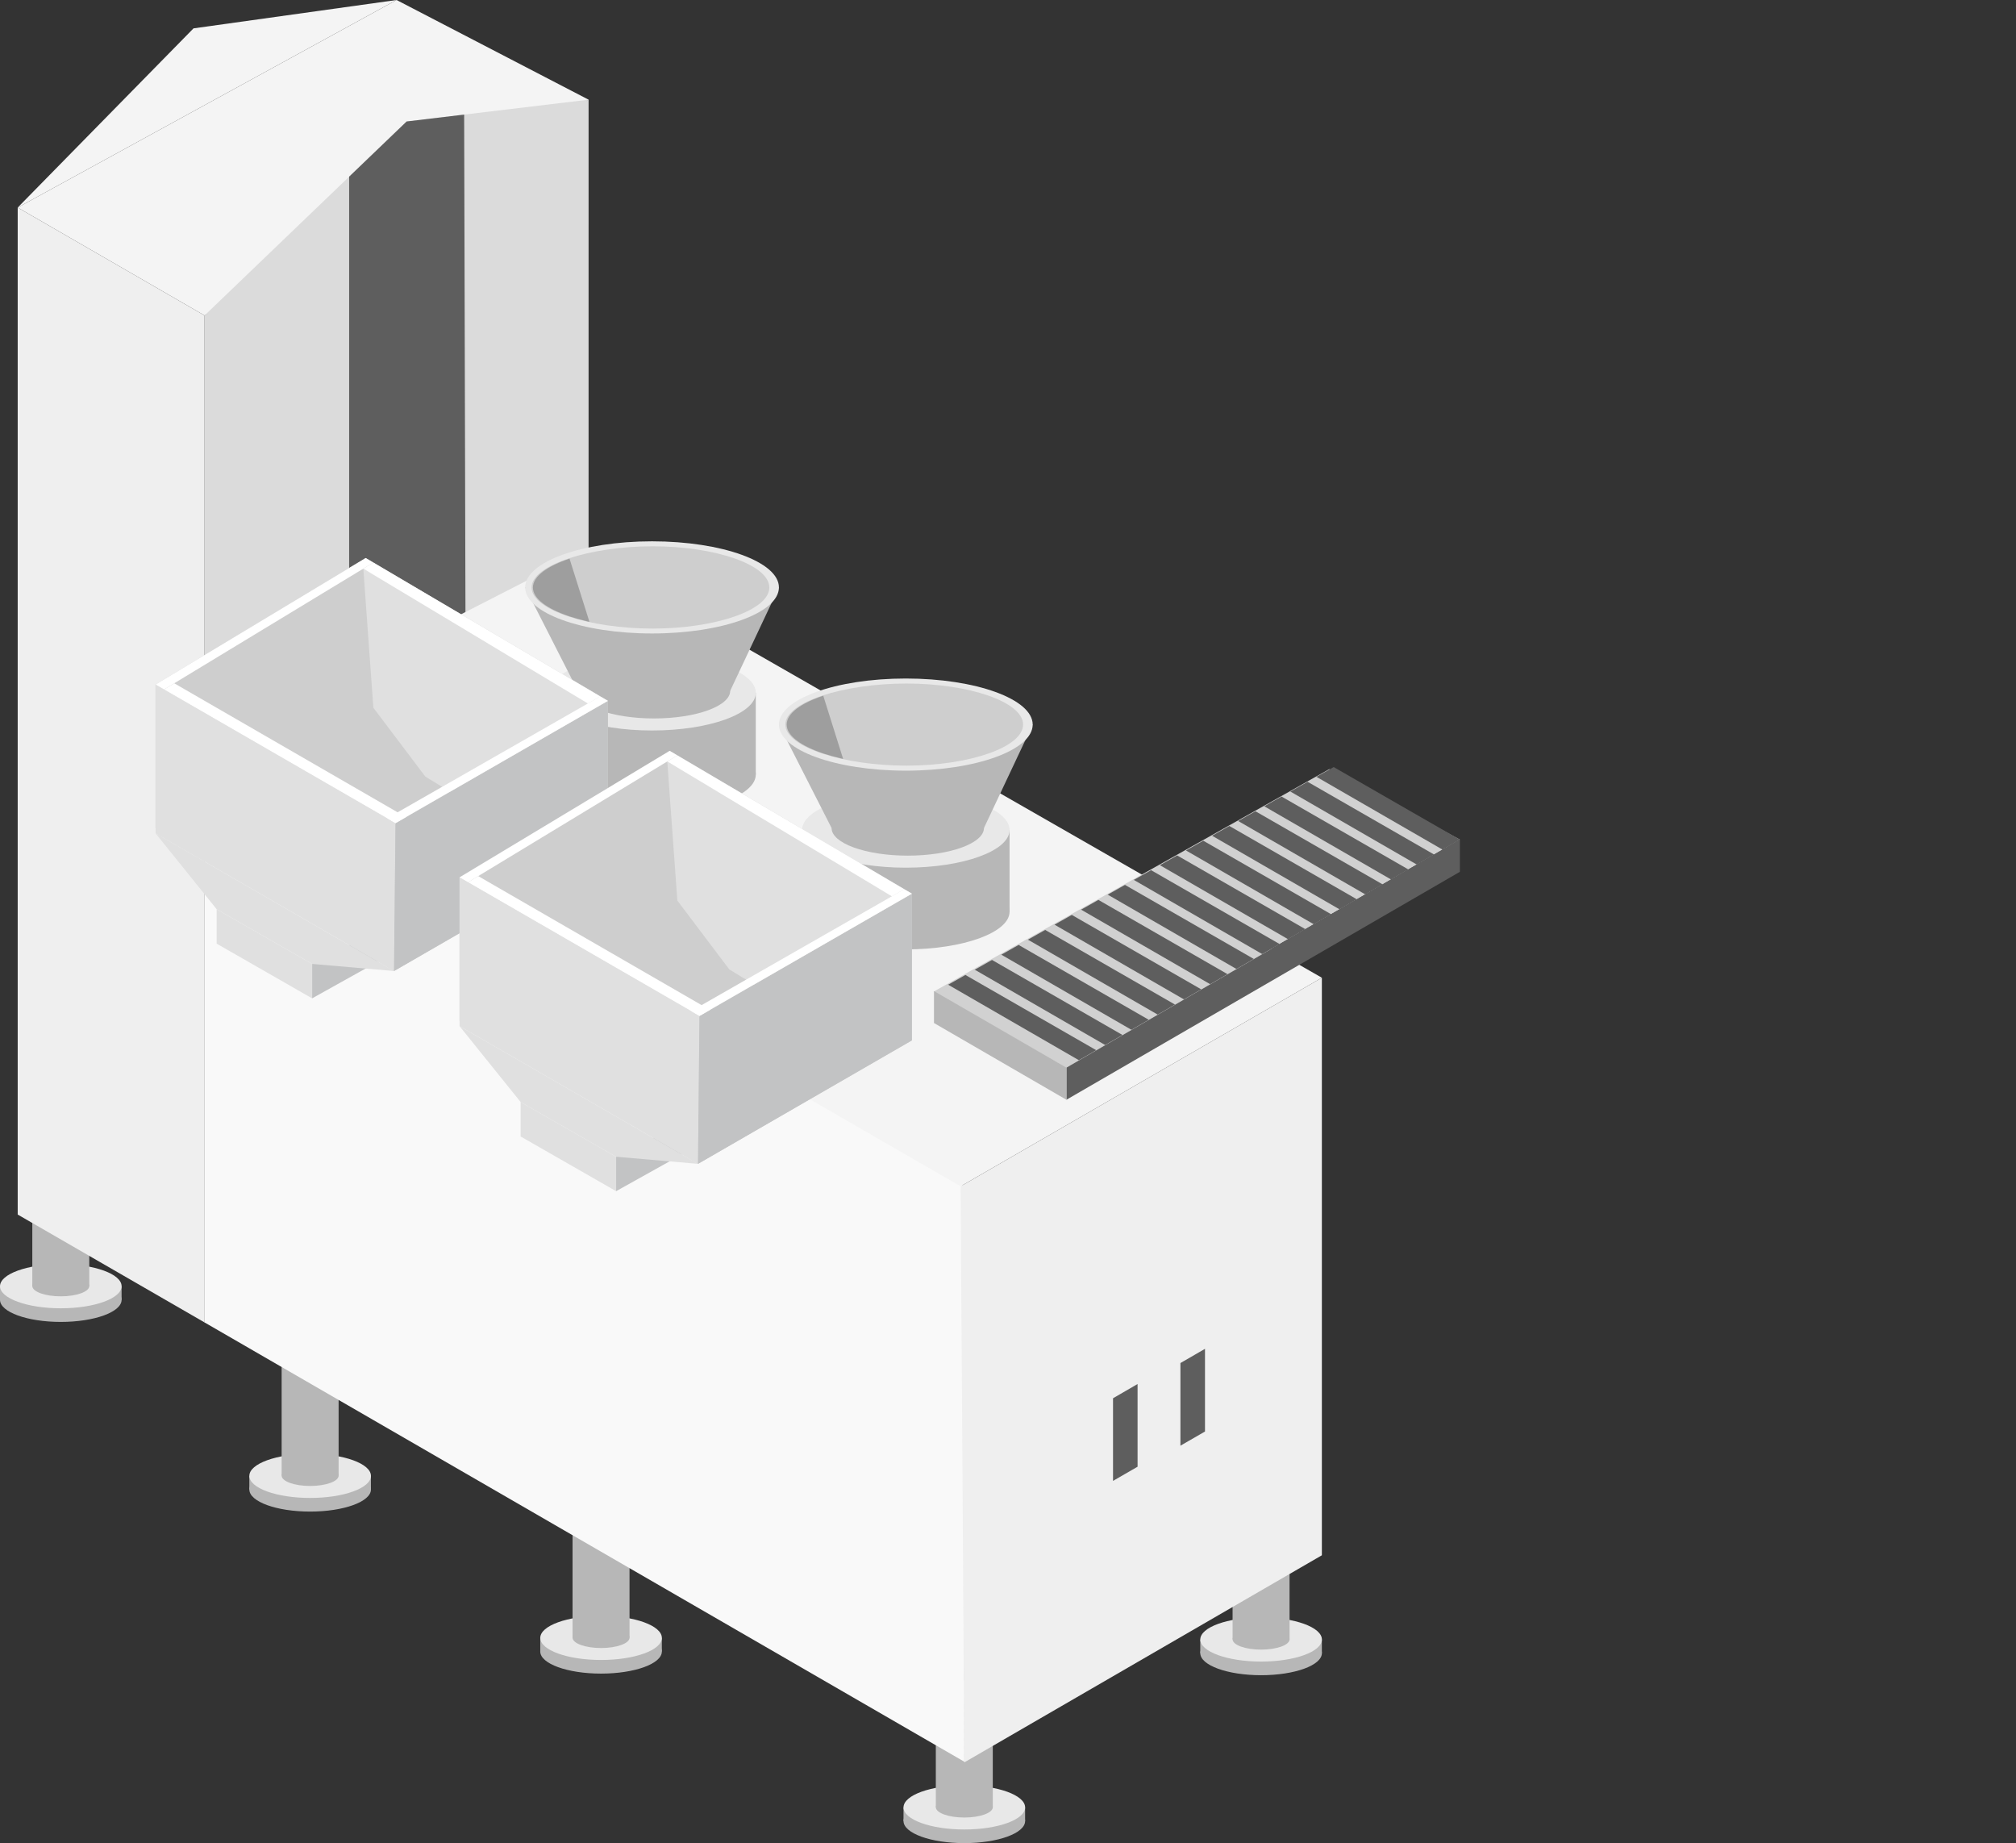 <svg xmlns="http://www.w3.org/2000/svg" xmlns:xlink="http://www.w3.org/1999/xlink" viewBox="0 0 782.51 715.26"><rect x="0" y="0" width="782.51" height="715.26" fill="#333333" stroke="none"/><defs><style>.cls-1{fill:none;}.cls-2{fill:#b7b7b7;}.cls-3{fill:#e8e8e8;}.cls-4{fill:#dbdbdb;}.cls-5{fill:#efefef;}.cls-6{fill:#f4f4f4;}.cls-7{fill:#5e5e5e;}.cls-8{fill:#f9f9f9;}.cls-9{fill:#cecece;}.cls-10{clip-path:url(#clip-path);}.cls-11{fill:#9e9e9e;}.cls-12{clip-path:url(#clip-path-2);}.cls-13{fill:#c2c3c4;}.cls-14{fill:#e0e0e0;}.cls-15{fill:#fff;}.cls-16{fill:#d1d1d1;}.cls-17{clip-path:url(#clip-path-3);}</style><clipPath id="clip-path"><polygon class="cls-1" points="221.05 216.76 228.77 241.26 217.93 243.28 204.92 228.6 211.42 219.17 221.05 216.76"/></clipPath><clipPath id="clip-path-2"><polygon class="cls-1" points="319.55 270 327.26 294.5 316.43 296.52 303.41 281.84 309.92 272.41 319.55 270"/></clipPath><clipPath id="clip-path-3"><polyline class="cls-1" points="368.27 440.68 316.87 411.01 520.32 296.18 569.08 324.42"/></clipPath></defs><g id="レイヤー_2" data-name="レイヤー 2"><g id="parts"><ellipse class="cls-2" cx="211.69" cy="452.22" rx="23.6" ry="8.57"/><rect class="cls-2" x="188.1" y="446.93" width="47.19" height="5.29"/><ellipse class="cls-3" cx="211.69" cy="446.93" rx="23.6" ry="8.57"/><ellipse class="cls-2" cx="211.69" cy="446.85" rx="11.06" ry="4.01"/><rect class="cls-2" x="200.64" y="401.65" width="22.11" height="45.2"/><ellipse class="cls-3" cx="211.69" cy="401.65" rx="11.06" ry="4.01"/><ellipse class="cls-2" cx="233.3" cy="640.91" rx="23.6" ry="8.57"/><rect class="cls-2" x="209.7" y="635.62" width="47.19" height="5.29"/><ellipse class="cls-3" cx="233.3" cy="635.62" rx="23.6" ry="8.57"/><ellipse class="cls-2" cx="233.3" cy="635.54" rx="11.06" ry="4.01"/><rect class="cls-2" x="222.24" y="590.33" width="22.11" height="45.2"/><ellipse class="cls-3" cx="233.3" cy="590.33" rx="11.06" ry="4.01"/><ellipse class="cls-2" cx="120.38" cy="578.03" rx="23.6" ry="8.57"/><rect class="cls-2" x="96.78" y="572.74" width="47.19" height="5.29"/><ellipse class="cls-3" cx="120.38" cy="572.74" rx="23.6" ry="8.57"/><ellipse class="cls-2" cx="120.38" cy="572.65" rx="11.06" ry="4.01"/><rect class="cls-2" x="109.32" y="527.45" width="22.11" height="45.2"/><ellipse class="cls-3" cx="120.38" cy="527.45" rx="11.06" ry="4.01"/><ellipse class="cls-2" cx="23.6" cy="504.43" rx="23.6" ry="8.57"/><rect class="cls-2" y="499.14" width="47.19" height="5.29"/><ellipse class="cls-3" cx="23.6" cy="499.14" rx="23.6" ry="8.57"/><ellipse class="cls-2" cx="23.6" cy="499.06" rx="11.06" ry="4.01"/><rect class="cls-2" x="12.54" y="453.86" width="22.11" height="45.2"/><ellipse class="cls-3" cx="23.6" cy="453.86" rx="11.06" ry="4.01"/><ellipse class="cls-2" cx="489.49" cy="641.53" rx="23.6" ry="8.57"/><rect class="cls-2" x="465.89" y="636.24" width="47.19" height="5.29"/><ellipse class="cls-3" cx="489.49" cy="636.24" rx="23.6" ry="8.57"/><ellipse class="cls-2" cx="489.49" cy="636.16" rx="11.06" ry="4.01"/><rect class="cls-2" x="478.43" y="590.96" width="22.11" height="45.2"/><ellipse class="cls-2" cx="374.3" cy="706.69" rx="23.6" ry="8.57"/><rect class="cls-2" x="350.7" y="701.4" width="47.19" height="5.29"/><ellipse class="cls-3" cx="374.3" cy="701.4" rx="23.6" ry="8.57"/><ellipse class="cls-2" cx="374.3" cy="701.32" rx="11.06" ry="4.01"/><rect class="cls-2" x="363.24" y="656.12" width="22.11" height="45.2"/><ellipse class="cls-3" cx="374.3" cy="656.12" rx="11.06" ry="4.01"/><polygon class="cls-4" points="79.4 513.2 228.45 427.14 228.46 38.68 79.4 122.42 79.4 513.2"/><polygon class="cls-5" points="6.87 80.54 79.4 122.42 79.4 513.2 6.87 471.33 6.87 80.54"/><polygon class="cls-6" points="6.87 80.54 153.93 0 228.46 38.68 79.4 122.42 6.87 80.54"/><polygon class="cls-6" points="6.87 80.54 153.93 0 75.11 11.01 6.87 80.54"/><polygon class="cls-4" points="79.4 122.42 167.74 86.11 228.46 38.68 157.84 47.14 79.4 122.42"/><polygon class="cls-7" points="181.24 454.4 135.52 480.8 135.52 68.56 180.16 44.47 181.24 454.4"/><polygon class="cls-8" points="374.31 683.68 374.3 460.38 79.4 290.12 79.4 513.2 374.31 683.68"/><polygon class="cls-6" points="77.96 290.12 225.41 214.6 513.08 379.43 372.86 460.38 77.96 290.12"/><polygon class="cls-5" points="372.86 460.38 513.08 379.43 513.08 603.56 374.3 683.93 372.86 460.38"/><polygon class="cls-7" points="432.02 574.69 432.02 542.62 441.55 537.1 441.55 569.19 432.02 574.69"/><polygon class="cls-7" points="458.18 561.03 458.18 528.96 467.72 523.44 467.72 555.53 458.18 561.03"/><polygon class="cls-7" points="135.52 68.56 157.84 47.14 180.16 44.47 159.8 61.21 135.52 68.56"/><ellipse class="cls-2" cx="253.09" cy="300.57" rx="40.27" ry="14.62"/><polygon class="cls-2" points="212.83 301.61 212.83 268.86 293.36 268.86 293.36 300.57 212.83 301.61"/><ellipse class="cls-3" cx="253.09" cy="268.86" rx="40.27" ry="14.62"/><ellipse class="cls-2" cx="253.85" cy="268.07" rx="29.58" ry="10.74"/><polygon class="cls-2" points="224.27 268.07 203.84 227.95 302.34 227.95 283.43 268.07 224.27 268.07"/><ellipse class="cls-3" cx="253.09" cy="227.95" rx="49.25" ry="17.88"/><path class="cls-9" d="M298.61,228c0,8.8-21,15.93-45.28,15.93s-47-7.13-47-15.93S229.1,212,253.33,212,298.61,219.15,298.61,228Z"/><g class="cls-10"><path class="cls-11" d="M299.13,228c0,8.8-21,15.93-45.28,15.93s-47-7.13-47-15.93,22.72-15.93,47-15.93S299.13,219.15,299.13,228Z"/></g><ellipse class="cls-2" cx="351.59" cy="353.81" rx="40.27" ry="14.62"/><polygon class="cls-2" points="311.32 354.85 311.32 322.1 391.86 322.1 391.86 353.81 311.32 354.85"/><ellipse class="cls-3" cx="351.59" cy="322.1" rx="40.27" ry="14.62"/><ellipse class="cls-2" cx="352.35" cy="321.31" rx="29.58" ry="10.74"/><polygon class="cls-2" points="322.77 321.31 302.34 281.19 400.84 281.19 381.93 321.31 322.77 321.31"/><ellipse class="cls-3" cx="351.59" cy="281.19" rx="49.25" ry="17.88"/><path class="cls-9" d="M397.11,281.19c0,8.8-21,15.93-45.28,15.93s-47-7.13-47-15.93,22.72-15.93,47-15.93S397.11,272.39,397.11,281.19Z"/><g class="cls-12"><path class="cls-11" d="M397.63,281.19c0,8.8-21,15.93-45.28,15.93s-47-7.13-47-15.93,22.72-15.93,47-15.93S397.63,272.39,397.63,281.19Z"/></g><polygon class="cls-9" points="60.38 265.65 141.94 216.55 235.95 271.98 235.95 328.92 152.95 376.82 60.38 321.24 60.38 265.65"/><polygon class="cls-13" points="121.15 387.43 172.44 358.82 171.62 348.13 121.15 374.07 121.15 387.43"/><polygon class="cls-14" points="60.38 265.65 153.52 319.43 152.95 376.82 60.38 323.38 60.38 265.65"/><polygon class="cls-14" points="84.1 352.85 84.1 366.21 121.15 387.43 121.15 374.07 84.1 352.85"/><polygon class="cls-14" points="60.38 323.38 84.1 352.85 121.15 374.07 152.95 376.82 60.38 323.38"/><polygon class="cls-13" points="153.52 319.43 152.95 376.82 235.95 328.92 235.95 271.98 153.52 319.43"/><polygon class="cls-15" points="63.68 267.56 153.52 319.43 157.57 317.1 67.63 265.16 63.68 267.56"/><polygon class="cls-14" points="141.02 220.67 144.92 274.65 165.09 301.37 174.7 307.24 235.95 271.98 141.02 220.67"/><polygon class="cls-15" points="153.52 319.43 150.27 317.55 233 270.24 235.95 271.98 153.52 319.43"/><polygon class="cls-15" points="63.68 267.56 60.38 265.65 141.94 216.55 144.92 218.31 63.68 267.56"/><polygon class="cls-15" points="144.92 218.31 233 270.24 228.19 273 141.02 220.67 144.92 218.31"/><polygon class="cls-9" points="178.37 340.48 259.94 291.38 353.94 346.81 353.94 403.75 270.94 451.65 178.37 396.06 178.37 340.48"/><polygon class="cls-13" points="239.14 462.26 290.43 433.65 289.61 422.96 239.14 448.9 239.14 462.26"/><polygon class="cls-14" points="178.37 340.48 271.51 394.25 270.94 451.65 178.37 398.21 178.37 340.48"/><polygon class="cls-14" points="202.09 427.68 202.09 441.04 239.14 462.26 239.14 448.9 202.09 427.68"/><polygon class="cls-14" points="178.37 398.21 202.09 427.68 239.14 448.9 270.94 451.65 178.37 398.21"/><polygon class="cls-13" points="271.51 394.25 270.94 451.65 353.94 403.75 353.94 346.81 271.51 394.25"/><polygon class="cls-15" points="181.67 342.38 271.51 394.25 275.56 391.92 185.62 339.99 181.67 342.38"/><polygon class="cls-14" points="259.01 295.5 262.91 349.48 283.08 376.2 292.69 382.07 353.94 346.81 259.01 295.5"/><polygon class="cls-15" points="271.51 394.25 268.26 392.38 351 345.07 353.94 346.81 271.51 394.25"/><polygon class="cls-15" points="181.67 342.38 178.37 340.48 259.94 291.38 262.91 293.13 181.67 342.38"/><polygon class="cls-15" points="262.91 293.13 351 345.07 346.18 347.83 259.01 295.5 262.91 293.13"/><polygon class="cls-16" points="362.36 384.84 515.96 298.47 566.65 325.82 413.93 414.32 362.36 384.84"/><polygon class="cls-7" points="413.93 426.78 413.93 414.32 566.65 325.82 566.65 338.32 413.93 426.78"/><polygon class="cls-2" points="362.52 384.61 413.93 414.28 413.93 426.78 362.52 397 362.52 384.61"/><g class="cls-17"><polygon class="cls-7" points="290.2 407.54 362.49 449.28 369.24 445.39 296.79 403.74 290.2 407.54"/><polygon class="cls-7" points="350.97 372.29 423.26 414.03 430 410.13 357.56 368.49 350.97 372.29"/><polygon class="cls-7" points="361.15 366.38 433.44 408.12 440.19 404.23 367.74 362.58 361.15 366.38"/><polygon class="cls-7" points="371.33 360.48 443.62 402.21 450.37 398.32 377.92 356.67 371.33 360.48"/><polygon class="cls-7" points="381.51 354.57 453.81 396.31 460.55 392.41 388.1 350.77 381.51 354.57"/><polygon class="cls-7" points="391.7 348.67 463.99 390.4 470.73 386.51 398.29 344.86 391.7 348.67"/><polygon class="cls-7" points="401.88 342.76 474.17 384.5 480.92 380.6 408.47 338.95 401.88 342.76"/><polygon class="cls-7" points="412.06 336.85 484.35 378.59 491.1 374.69 418.65 333.05 412.06 336.85"/><polygon class="cls-7" points="422.11 331.09 494.4 372.83 501.15 368.93 428.7 327.29 422.11 331.09"/><polygon class="cls-7" points="432.16 325.33 504.45 367.07 511.19 363.17 438.75 321.53 432.16 325.33"/><polygon class="cls-7" points="442.21 319.57 514.5 361.31 521.24 357.41 448.8 315.76 442.21 319.57"/><polygon class="cls-7" points="452.26 313.81 524.55 355.55 531.29 351.65 458.85 310 452.26 313.81"/><polygon class="cls-7" points="462.31 308.05 534.6 349.78 541.34 345.89 468.89 304.24 462.31 308.05"/><polygon class="cls-7" points="472.35 302.29 544.64 344.02 551.39 340.13 478.94 298.48 472.35 302.29"/><polygon class="cls-7" points="482.4 296.52 554.69 338.26 561.44 334.37 488.99 292.72 482.4 296.52"/><polygon class="cls-7" points="492.45 290.76 564.74 332.5 571.49 328.61 499.04 286.96 492.45 290.76"/><polygon class="cls-7" points="502.5 285 574.79 326.74 581.53 322.84 509.09 281.2 502.5 285"/><polygon class="cls-7" points="512.55 279.24 584.84 320.98 591.58 317.08 519.14 275.44 512.55 279.24"/><polygon class="cls-7" points="522.6 273.48 594.89 315.22 601.63 311.32 529.18 269.68 522.6 273.48"/><polygon class="cls-7" points="532.65 267.72 604.94 309.45 611.68 305.56 539.23 263.91 532.65 267.72"/><polygon class="cls-7" points="542.69 261.96 614.99 303.69 621.73 299.8 549.28 258.15 542.69 261.96"/><polygon class="cls-7" points="552.74 256.2 625.03 297.93 631.78 294.04 559.33 252.39 552.74 256.2"/><polygon class="cls-7" points="562.79 250.43 635.08 292.17 641.83 288.28 569.38 246.63 562.79 250.43"/><polygon class="cls-7" points="572.84 244.67 645.13 286.41 651.88 282.52 579.43 240.87 572.84 244.67"/><polygon class="cls-7" points="582.89 238.91 655.18 280.65 661.92 276.75 589.48 235.11 582.89 238.91"/><polygon class="cls-7" points="592.94 233.15 665.23 274.89 671.97 270.99 599.52 229.35 592.94 233.15"/><polygon class="cls-7" points="602.99 227.39 675.28 269.13 682.02 265.23 609.57 223.59 602.99 227.39"/><polygon class="cls-7" points="613.03 221.63 685.33 263.37 692.07 259.47 619.62 217.82 613.03 221.63"/><polygon class="cls-7" points="623.08 215.87 695.37 257.61 702.12 253.71 629.67 212.06 623.08 215.87"/><polygon class="cls-7" points="633.13 210.11 705.42 251.84 712.17 247.95 639.72 206.3 633.13 210.11"/><polygon class="cls-7" points="643.18 204.34 715.47 246.08 722.22 242.19 649.77 200.54 643.18 204.34"/><polygon class="cls-7" points="653.23 198.58 725.52 240.32 732.26 236.43 659.82 194.78 653.23 198.58"/><polygon class="cls-7" points="663.28 192.82 735.57 234.56 742.31 230.66 669.87 189.02 663.28 192.82"/><polygon class="cls-7" points="673.33 187.06 745.62 228.8 752.36 224.9 679.91 183.26 673.33 187.06"/><polygon class="cls-7" points="683.37 181.3 755.66 223.04 762.41 219.14 689.96 177.5 683.37 181.3"/><polygon class="cls-7" points="693.42 175.54 765.71 217.28 772.46 213.38 700.01 171.74 693.42 175.54"/><polygon class="cls-7" points="703.47 169.78 775.76 211.51 782.51 207.62 710.06 165.97 703.47 169.78"/></g></g></g></svg>